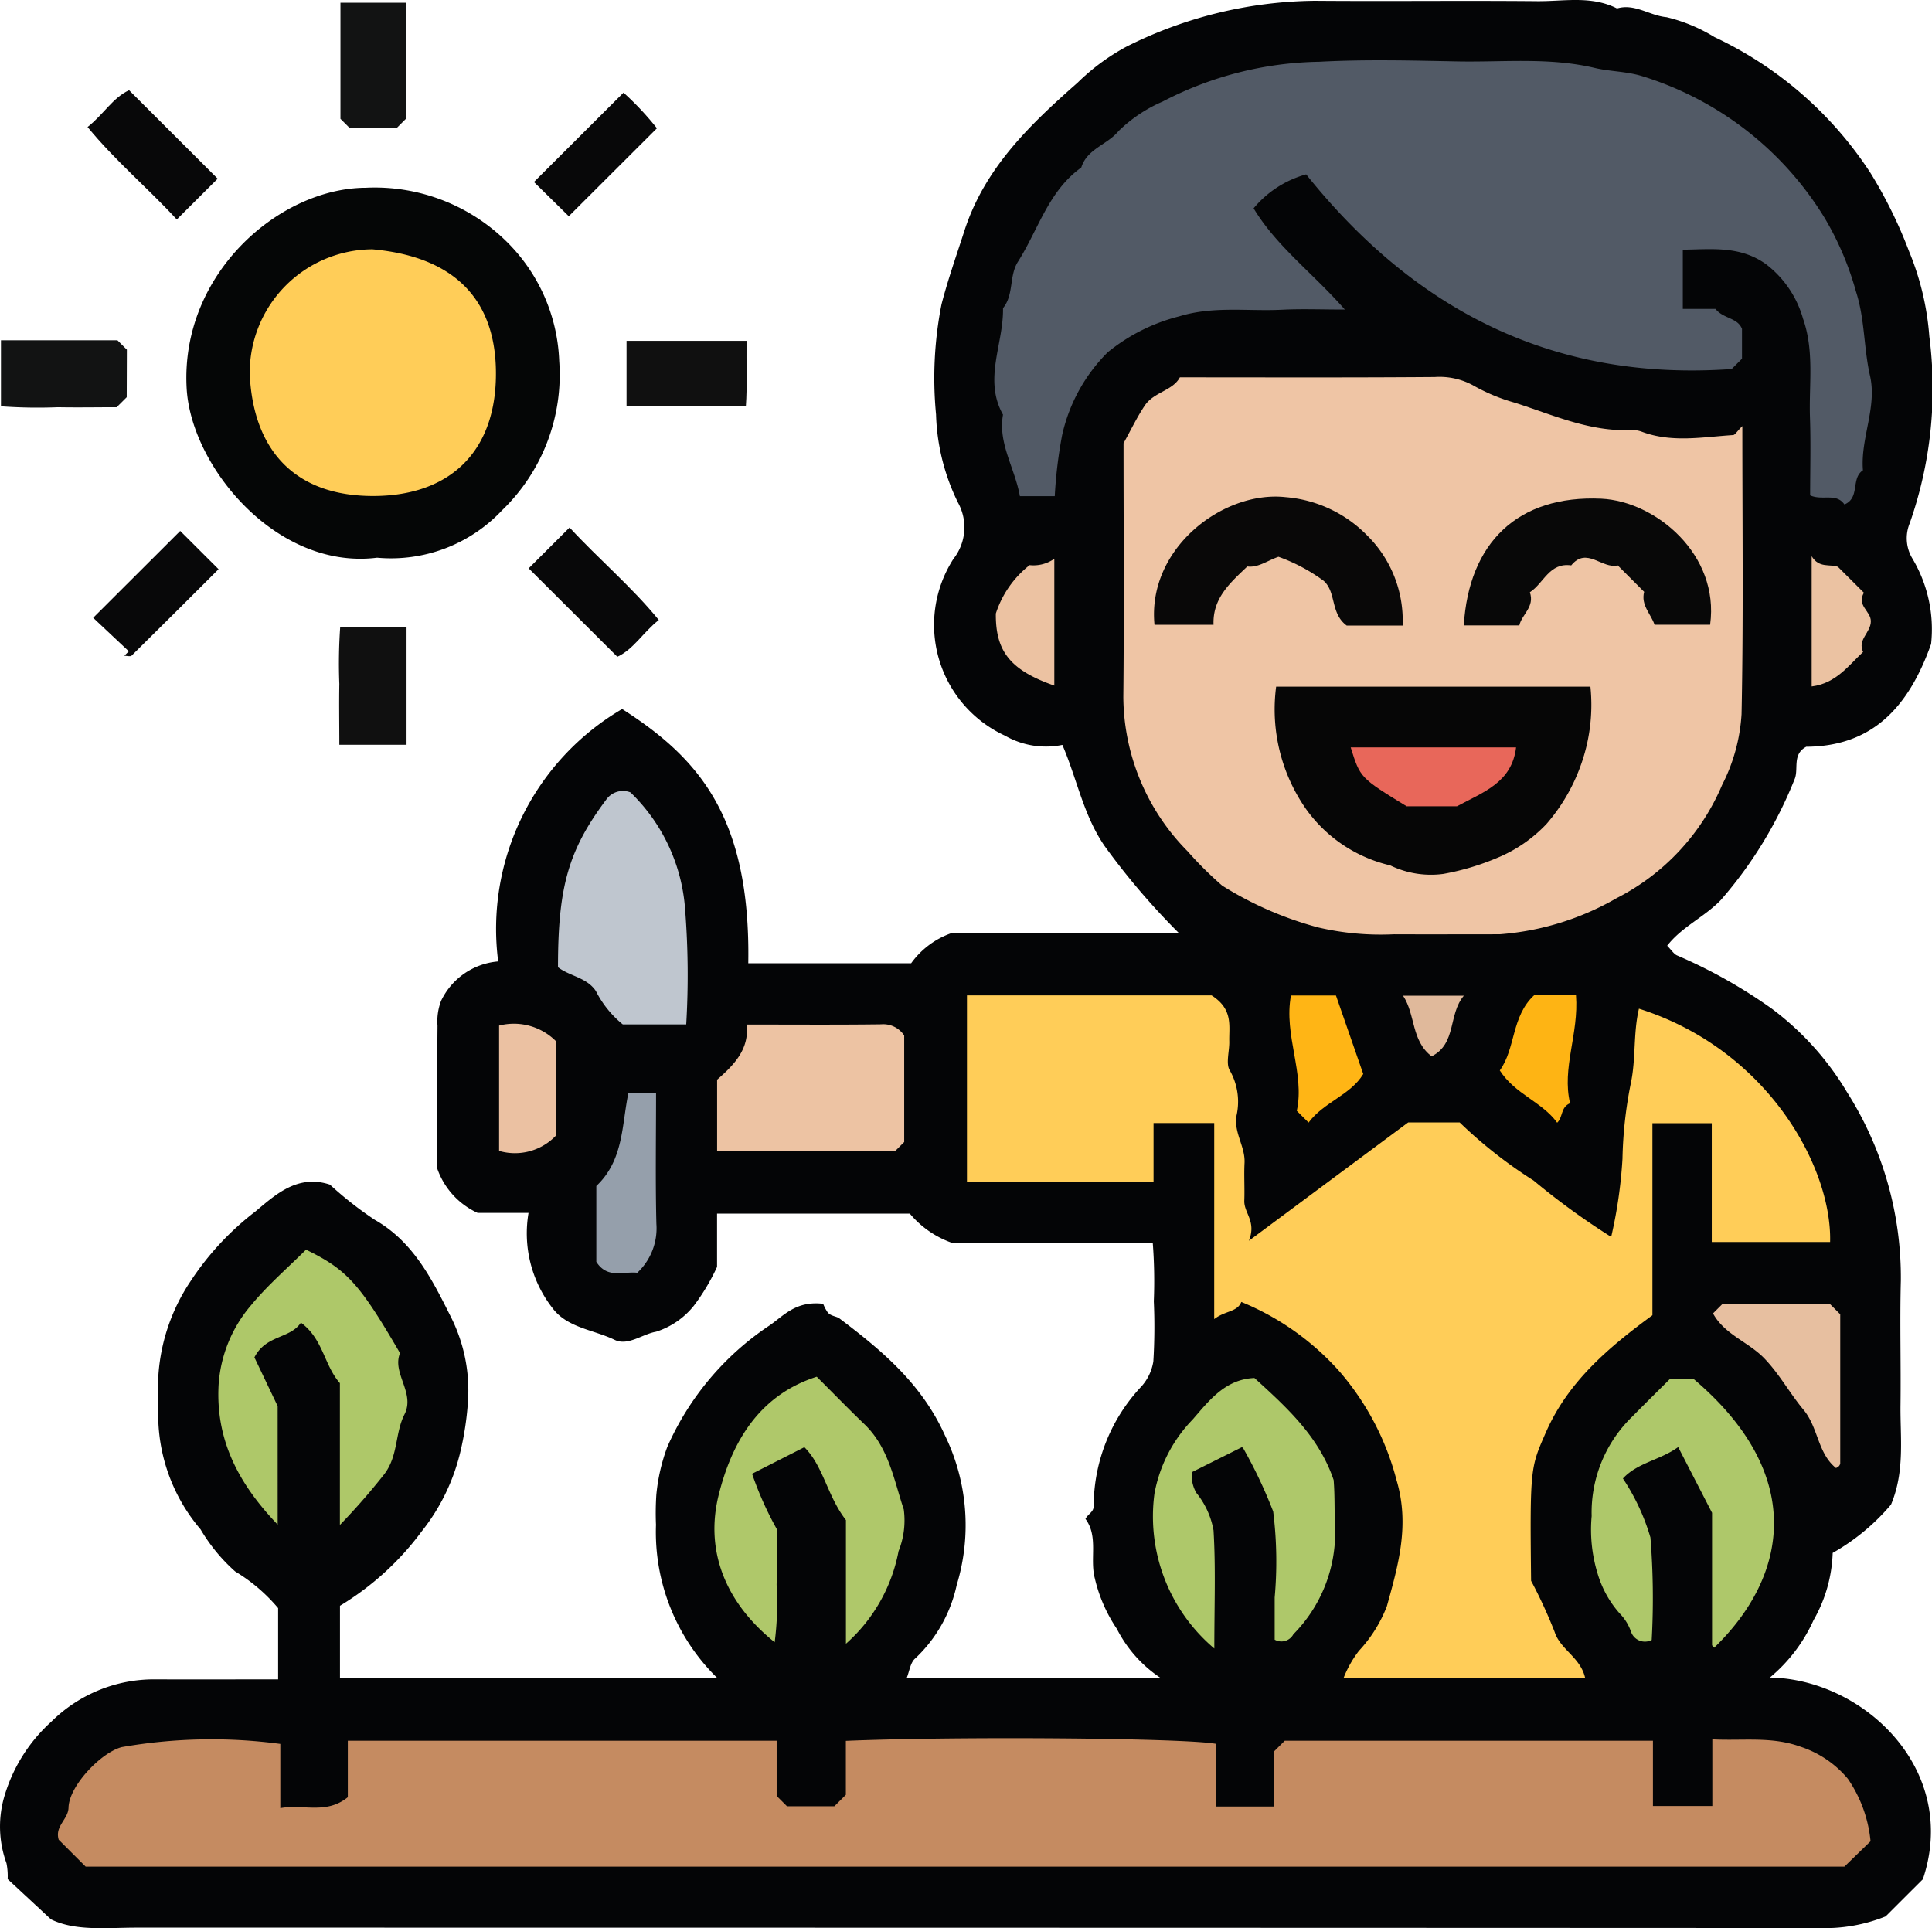 <svg xmlns="http://www.w3.org/2000/svg" xmlns:xlink="http://www.w3.org/1999/xlink" width="99.745" height="99.559" viewBox="0 0 99.745 99.559">
  <defs>
    <clipPath id="clip-path">
      <rect id="Rectángulo_326406" data-name="Rectángulo 326406" width="99.745" height="99.559" fill="none"/>
    </clipPath>
  </defs>
  <g id="Grupo_877641" data-name="Grupo 877641" clip-path="url(#clip-path)">
    <path id="Trazado_618090" data-name="Trazado 618090" d="M97.353,98.945l1.922-1.918c1.9-5.665-3.075-10.337-7.9-10.412a8.245,8.245,0,0,0,2.254-2.962,7.447,7.447,0,0,0,.989-3.473,11.12,11.12,0,0,0,3.011-2.493c.728-1.734.47-3.459.491-5.157.026-2.137-.039-4.275.017-6.41a17.857,17.857,0,0,0-2.778-9.728,14.893,14.893,0,0,0-3.878-4.307,26.228,26.228,0,0,0-4.9-2.756c-.166-.076-.279-.266-.508-.5.751-.973,1.922-1.479,2.769-2.359a21.66,21.66,0,0,0,3.8-6.214c.243-.525-.142-1.3.611-1.7,3.335-.021,5.255-1.945,6.446-5.306a7.124,7.124,0,0,0-.963-4.408,2.031,2.031,0,0,1-.141-1.825,20.994,20.994,0,0,0,1.013-9.643,14.241,14.241,0,0,0-1.048-4.4,23.607,23.607,0,0,0-1.985-4.036,19.481,19.481,0,0,0-8.06-7.024A8.476,8.476,0,0,0,86.041.887C85.162.807,84.4.165,83.483.436,82.16-.237,80.739.073,79.361.06,75.532.024,71.7.071,67.875.04a22.12,22.12,0,0,0-9.727,2.372,11.105,11.105,0,0,0-2.514,1.856c-2.436,2.145-4.8,4.4-5.846,7.655-.407,1.262-.847,2.5-1.181,3.794a19.67,19.67,0,0,0-.281,5.681,10.991,10.991,0,0,0,1.138,4.561,2.634,2.634,0,0,1-.242,2.9,6.3,6.3,0,0,0,2.665,9.125,4.244,4.244,0,0,0,2.961.476c.76,1.763,1.075,3.605,2.176,5.215a36.9,36.9,0,0,0,3.839,4.5H49.131a4.323,4.323,0,0,0-2.089,1.558H38.632c.124-7.62-2.615-10.628-6.512-13.126a13.153,13.153,0,0,0-6.4,13.033A3.594,3.594,0,0,0,22.77,51.68a2.98,2.98,0,0,0-.182,1.28c-.023,2.461-.011,4.922-.011,7.382a3.948,3.948,0,0,0,2.082,2.282h2.628a6.277,6.277,0,0,0,1.244,4.924c.764,1.016,2.124,1.109,3.2,1.631.687.332,1.419-.293,2.142-.42A4.086,4.086,0,0,0,35.82,67.42a10.837,10.837,0,0,0,1.2-2.009V62.662h9.953a5,5,0,0,0,2.153,1.5H59.514a25.853,25.853,0,0,1,.055,3.022,29.541,29.541,0,0,1-.024,3.106,2.52,2.52,0,0,1-.61,1.288,9.044,9.044,0,0,0-2.471,6.169c.009.323-.276.4-.424.677.678.913.216,2.05.481,3.06a7.847,7.847,0,0,0,1.142,2.62,6.667,6.667,0,0,0,2.276,2.545H46.807c.144-.347.191-.815.449-1.025a7.327,7.327,0,0,0,2.137-3.787,10.6,10.6,0,0,0-.614-7.74c-1.2-2.657-3.245-4.367-5.439-6.023-.16-.12-.483-.12-.626-.34a2.1,2.1,0,0,1-.215-.416c-1.436-.17-2.061.643-2.8,1.138A14.6,14.6,0,0,0,34.454,74.7a9.682,9.682,0,0,0-.569,2.479,14.453,14.453,0,0,0-.018,1.552,10.542,10.542,0,0,0,3.156,7.9H17.552V82.909a14.682,14.682,0,0,0,4.218-3.839,10.483,10.483,0,0,0,2.019-4.2,15.608,15.608,0,0,0,.361-2.374,8.441,8.441,0,0,0-.871-4.5c-.943-1.879-1.914-3.869-3.928-5.013a18.746,18.746,0,0,1-2.319-1.819c-1.664-.55-2.813.523-3.844,1.385a14.686,14.686,0,0,0-3.365,3.626A9.9,9.9,0,0,0,8.17,71.126c-.012.712.013,1.425,0,2.137a9.131,9.131,0,0,0,2.184,5.7,9.042,9.042,0,0,0,1.787,2.174,8.883,8.883,0,0,1,2.218,1.893v3.678c-2.124,0-4.247.01-6.37,0a7.525,7.525,0,0,0-5.333,2.179A8.372,8.372,0,0,0,.177,92.921,5.54,5.54,0,0,0,.334,96.2a3.4,3.4,0,0,1,.061.822L2.633,99.1c1.271.621,2.865.427,4.434.428q43.413,0,86.826.019a8.4,8.4,0,0,0,3.46-.6" transform="translate(0 0)" fill="#040506"/>
    <path id="Trazado_618091" data-name="Trazado 618091" d="M28.4,37.8a7.867,7.867,0,0,0,6.457-2.446,9.728,9.728,0,0,0,2.951-7.709,9.123,9.123,0,0,0-2.771-6.219A9.693,9.693,0,0,0,27.814,18.7c-4.477.024-9.567,4.454-9.241,10.349.224,4.059,4.653,9.4,9.829,8.752" transform="translate(-8.937 -9.006)" fill="#050606"/>
    <path id="Trazado_618092" data-name="Trazado 618092" d="M6.6,34.376l-.486-.485H.1V37.3a25.966,25.966,0,0,0,2.942.047c1.025.019,2.051,0,3.031,0l.519-.518Z" transform="translate(-0.05 -16.322)" fill="#121313"/>
    <path id="Trazado_618093" data-name="Trazado 618093" d="M33.907,6.266l.486.485H36.8l.5-.5V.274H33.907Z" transform="translate(-16.33 -0.132)" fill="#121313"/>
    <path id="Trazado_618094" data-name="Trazado 618094" d="M37.246,68.526V62.441H33.821a26.921,26.921,0,0,0-.045,2.946c-.019,1.024,0,2.049,0,3.139Z" transform="translate(-16.257 -30.072)" fill="#101010"/>
    <path id="Trazado_618095" data-name="Trazado 618095" d="M62.4,33.945v3.374h6.161c.077-1.056.013-2.185.04-3.374Z" transform="translate(-30.053 -16.348)" fill="#101010"/>
    <path id="Trazado_618096" data-name="Trazado 618096" d="M15.752,54.855,13.773,52.88,9.279,57.365l1.839,1.729-.231.231c.129,0,.313.056.378-.008,1.5-1.478,2.994-2.971,4.487-4.461" transform="translate(-4.469 -25.467)" fill="#080809"/>
    <path id="Trazado_618097" data-name="Trazado 618097" d="M54.764,52.539l-2.112,2.108,4.577,4.566c.841-.388,1.318-1.25,2.141-1.9-1.423-1.738-3.094-3.133-4.605-4.773" transform="translate(-25.358 -25.303)" fill="#080809"/>
    <path id="Trazado_618098" data-name="Trazado 618098" d="M13.327,15.659l2.112-2.107L10.865,8.984c-.842.389-1.32,1.251-2.143,1.9,1.423,1.738,3.094,3.133,4.605,4.773" transform="translate(-4.201 -4.327)" fill="#080809"/>
    <path id="Trazado_618099" data-name="Trazado 618099" d="M53.174,13.838l1.8,1.769,4.551-4.542A15.3,15.3,0,0,0,57.8,9.225l-4.623,4.613" transform="translate(-25.609 -4.443)" fill="#080809"/>
    <path id="Trazado_618100" data-name="Trazado 618100" d="M143.835,40.084c-.287.287-.374.453-.471.458-1.569.1-3.148.408-4.7-.167a1.4,1.4,0,0,0-.543-.092c-2.148.1-4.057-.782-6.031-1.412a9.545,9.545,0,0,1-2.159-.9,3.626,3.626,0,0,0-1.967-.426c-4.345.034-8.69.017-13.163.017-.362.687-1.33.755-1.8,1.44-.407.6-.716,1.258-1.108,1.962,0,4.307.034,8.708-.011,13.109a11.426,11.426,0,0,0,3.312,7.953,19.163,19.163,0,0,0,1.792,1.78,18.136,18.136,0,0,0,4.941,2.155,14.221,14.221,0,0,0,3.934.357c1.815.008,3.632,0,5.448,0a14.2,14.2,0,0,0,6.038-1.864A11.661,11.661,0,0,0,142.8,58.6a9.223,9.223,0,0,0,1-3.647c.1-4.844.041-9.691.041-14.868" transform="translate(-53.887 -18.08)" fill="#efc5a5"/>
    <path id="Trazado_618101" data-name="Trazado 618101" d="M98,179.754l1.351-1.312a6.837,6.837,0,0,0-1.172-3.224,5.354,5.354,0,0,0-2.458-1.661c-1.486-.537-2.975-.291-4.539-.375v3.44H88.116v-3.368H69.106l-.567.566v2.83h-3V173.41c-1.69-.3-13.424-.391-19.091-.15v2.785l-.593.591H43.409l-.534-.533v-2.849H20.735v2.915c-1.126.911-2.318.34-3.485.565v-3.317a26.816,26.816,0,0,0-8.183.165c-1.065.272-2.723,2-2.751,3.124-.015.611-.722.954-.507,1.658l.657.657.734.732Z" transform="translate(-2.778 -83.376)" fill="#c58b61"/>
    <path id="Trazado_618102" data-name="Trazado 618102" d="M109.065,115.857c.559-.438,1.19-.358,1.4-.886a13.73,13.73,0,0,1,5.084,3.607,13.927,13.927,0,0,1,2.929,5.593c.692,2.321.086,4.4-.5,6.514a7.141,7.141,0,0,1-1.442,2.3,5.7,5.7,0,0,0-.786,1.388h12.463c-.244-1.057-1.275-1.45-1.571-2.361a25.068,25.068,0,0,0-1.217-2.644c-.066-5.872-.027-5.855.764-7.663,1.149-2.626,3.239-4.387,5.5-6.047v-9.916h3.064v6.134h6.11c.1-3.857-3.219-9.943-9.87-12.047-.3,1.267-.149,2.576-.419,3.849a21.764,21.764,0,0,0-.431,3.9,24.073,24.073,0,0,1-.583,4.034,37.612,37.612,0,0,1-4.006-2.91,23.844,23.844,0,0,1-3.816-3H119.08l-8.223,6.11c.4-1.009-.262-1.431-.238-2.074s-.021-1.3.012-1.941c.042-.822-.517-1.5-.433-2.367a3.268,3.268,0,0,0-.312-2.387c-.242-.351-.03-1.008-.043-1.525-.02-.8.213-1.659-.914-2.376H96.3v9.617h9.633v-3.024h3.133Z" transform="translate(-46.378 -47.749)" fill="#ffcd58"/>
    <path id="Trazado_618103" data-name="Trazado 618103" d="M117.123,18.869c-1.64-1.875-3.514-3.244-4.709-5.226a5.4,5.4,0,0,1,2.713-1.753c5.656,7.061,12.808,10.7,21.968,10.051l.534-.533V19.868c-.229-.587-.962-.516-1.368-1.031h-1.688V15.778c1.475-.015,2.938-.217,4.289.745a5.37,5.37,0,0,1,1.918,2.819c.591,1.682.3,3.392.358,5.09.047,1.347.009,2.7.009,4.031.624.288,1.349-.145,1.77.471.823-.342.32-1.351.956-1.764-.136-1.65.738-3.245.365-4.882-.328-1.44-.262-2.925-.726-4.353a15.545,15.545,0,0,0-1.616-3.793A16.845,16.845,0,0,0,132.413,6.8c-.793-.23-1.6-.222-2.365-.4-2.342-.56-4.7-.3-7.048-.341-2.4-.046-4.8-.112-7.2.017a18.077,18.077,0,0,0-8.086,2.057,7.472,7.472,0,0,0-2.274,1.522c-.578.707-1.625.914-1.923,1.882-1.7,1.216-2.22,3.212-3.268,4.861-.47.74-.2,1.7-.773,2.4.038,1.835-1.027,3.669,0,5.5-.266,1.482.607,2.74.872,4.208h1.8a23.5,23.5,0,0,1,.382-3.161,8.709,8.709,0,0,1,2.352-4.269,9.541,9.541,0,0,1,3.7-1.857c1.769-.54,3.535-.251,5.3-.34,1.019-.051,2.042-.009,3.236-.009" transform="translate(-47.693 -2.888)" fill="#525a66"/>
    <path id="Trazado_618104" data-name="Trazado 618104" d="M24.806,132.544l-1.2-2.516c.6-1.174,1.844-.951,2.4-1.795,1.159.853,1.182,2.176,2.013,3.125v7.323a34.483,34.483,0,0,0,2.3-2.634c.721-.961.539-2.1,1.035-3.077.565-1.109-.658-2.125-.23-3.162-2.09-3.592-2.743-4.313-4.854-5.343-.935.933-1.968,1.82-2.823,2.854a7.023,7.023,0,0,0-1.691,4.138c-.15,2.811,1,5.068,3.051,7.206Z" transform="translate(-10.471 -59.943)" fill="#aec869"/>
    <path id="Trazado_618105" data-name="Trazado 618105" d="M121.1,150.758a.7.7,0,0,0,.964-.278,7.456,7.456,0,0,0,2.159-5.309c-.048-.9-.008-1.8-.079-2.656-.758-2.243-2.425-3.753-4.089-5.268-1.518.066-2.349,1.179-3.194,2.149a7.4,7.4,0,0,0-1.968,3.819,8.924,8.924,0,0,0,3.091,8c0-2.276.076-4.2-.041-6.1a4.252,4.252,0,0,0-.887-1.936,1.807,1.807,0,0,1-.233-1.068l2.585-1.292a.221.221,0,0,1,.088.092,24.29,24.29,0,0,1,1.527,3.229,20.792,20.792,0,0,1,.077,4.439Z" transform="translate(-55.291 -66.099)" fill="#aec86a"/>
    <path id="Trazado_618106" data-name="Trazado 618106" d="M163.775,137.328h-1.21c-.668.667-1.315,1.3-1.95,1.948a6.89,6.89,0,0,0-2.1,5.141,7.732,7.732,0,0,0,.308,2.971,5.41,5.41,0,0,0,1.136,2.052,2.525,2.525,0,0,1,.581.926.76.76,0,0,0,1.075.447,39.409,39.409,0,0,0-.065-5.289,11.178,11.178,0,0,0-1.421-3.048c.751-.821,1.934-.953,2.853-1.623l1.749,3.395c0,2.165,0,4.491,0,6.817,0,.049.072.1.11.147,3.79-3.662,4.8-8.911-1.073-13.884" transform="translate(-76.341 -66.138)" fill="#aec86a"/>
    <path id="Trazado_618107" data-name="Trazado 618107" d="M76.431,137.124c-3.055.975-4.41,3.491-5.061,6.108-.713,2.867.335,5.549,2.892,7.6a15.828,15.828,0,0,0,.1-2.964c.023-1.032.005-2.065.005-2.884a17.419,17.419,0,0,1-1.272-2.851l2.7-1.372c.987.986,1.181,2.522,2.146,3.764v6.385a8.485,8.485,0,0,0,2.716-4.779,4.25,4.25,0,0,0,.27-2.154c-.512-1.532-.775-3.195-2.029-4.4-.794-.762-1.56-1.552-2.467-2.456" transform="translate(-34.267 -66.04)" fill="#afc86a"/>
    <path id="Trazado_618108" data-name="Trazado 618108" d="M80.6,108.572l.476-.475v-5.5a1.294,1.294,0,0,0-1.193-.577c-2.261.029-4.523.012-6.935.012.129,1.28-.652,2.081-1.531,2.847v3.693Z" transform="translate(-34.394 -49.133)" fill="#edc3a3"/>
    <path id="Trazado_618109" data-name="Trazado 618109" d="M59.313,78.872a1.056,1.056,0,0,0-1.25.371c-1.948,2.6-2.492,4.489-2.492,8.657.612.467,1.5.532,1.959,1.234a5.275,5.275,0,0,0,1.386,1.718h3.275a43.177,43.177,0,0,0-.056-5.921,9.31,9.31,0,0,0-2.823-6.06" transform="translate(-26.763 -37.96)" fill="#bfc6cf"/>
    <path id="Trazado_618110" data-name="Trazado 618110" d="M171.073,129.908l-.471.47c.6,1.1,1.831,1.471,2.655,2.328.783.815,1.314,1.806,2.016,2.646.773.927.723,2.239,1.678,3.01a.521.521,0,0,0,.135-.081.278.278,0,0,0,.085-.156c0-2.58,0-5.161,0-7.7l-.518-.517Z" transform="translate(-82.163 -62.565)" fill="#e7bfa0"/>
    <path id="Trazado_618111" data-name="Trazado 618111" d="M62.473,108.866H61.044c-.347,1.66-.239,3.465-1.655,4.8v3.915c.568.894,1.406.483,2.115.565a3.141,3.141,0,0,0,.986-2.523c-.055-2.24-.017-4.482-.017-6.76" transform="translate(-28.602 -52.431)" fill="#959fab"/>
    <path id="Trazado_618112" data-name="Trazado 618112" d="M52.649,102.9a3.07,3.07,0,0,0-2.944-.813v6.47a2.922,2.922,0,0,0,2.944-.8Z" transform="translate(-23.938 -49.134)" fill="#ebc1a2"/>
    <path id="Trazado_618113" data-name="Trazado 618113" d="M153.3,99.113h-2.155c-1.193,1.1-.953,2.755-1.779,3.888.791,1.234,2.183,1.618,2.963,2.7.311-.3.17-.8.665-1.007-.435-1.82.461-3.58.306-5.579" transform="translate(-71.935 -47.733)" fill="#feb414"/>
    <path id="Trazado_618114" data-name="Trazado 618114" d="M132.232,103.207l-1.41-4.057H128.5c-.387,2.036.726,4.019.3,5.955l.608.607c.784-1.059,2.162-1.418,2.817-2.5" transform="translate(-61.849 -47.751)" fill="#ffb515"/>
    <path id="Trazado_618115" data-name="Trazado 618115" d="M100.92,55.979a5.222,5.222,0,0,0-1.743,2.5c-.018,1.913.707,2.916,3.019,3.72V55.65a1.861,1.861,0,0,1-1.276.329" transform="translate(-47.764 -26.801)" fill="#ecc2a2"/>
    <path id="Trazado_618116" data-name="Trazado 618116" d="M183.127,57.285l-1.344-1.341c-.425-.154-.975.083-1.354-.546v6.724c1.255-.16,1.888-1.063,2.655-1.782-.307-.631.4-1,.4-1.584,0-.531-.739-.8-.36-1.471" transform="translate(-86.896 -26.68)" fill="#ebc2a2"/>
    <path id="Trazado_618117" data-name="Trazado 618117" d="M139.735,99.174c.653.992.41,2.314,1.474,3.129,1.3-.651.848-2.17,1.663-3.129Z" transform="translate(-67.297 -47.763)" fill="#e0b99b"/>
    <path id="Trazado_618118" data-name="Trazado 618118" d="M31.17,24.83a6.367,6.367,0,0,0-6.3,6.482c.191,3.9,2.335,6.286,6.442,6.255,3.9-.029,6.3-2.3,6.267-6.4-.029-3.89-2.3-5.984-6.411-6.34" transform="translate(-11.975 -11.958)" fill="#ffcd58"/>
    <path id="Trazado_618119" data-name="Trazado 618119" d="M143.215,68.393H126.989a8.985,8.985,0,0,0,1.531,6.3,7.4,7.4,0,0,0,4.357,2.926,4.825,4.825,0,0,0,2.737.442,12.984,12.984,0,0,0,2.764-.819,7.35,7.35,0,0,0,2.566-1.756,9.46,9.46,0,0,0,1.742-2.949,9.19,9.19,0,0,0,.529-4.148" transform="translate(-61.105 -32.939)" fill="#060606"/>
    <path id="Trazado_618120" data-name="Trazado 618120" d="M114.948,56.082H118c-.054-1.377.859-2.166,1.744-3.011.552.073,1.009-.29,1.607-.5a9.065,9.065,0,0,1,2.336,1.243c.658.583.339,1.69,1.188,2.308h2.886a6.17,6.17,0,0,0-1.837-4.659,6.634,6.634,0,0,0-4.206-1.971c-3.223-.353-7.15,2.645-6.767,6.585" transform="translate(-55.347 -23.824)" fill="#090808"/>
    <path id="Trazado_618121" data-name="Trazado 618121" d="M145.783,56.2h2.866c.129-.573.805-.956.545-1.713.723-.469,1-1.546,2.135-1.388.8-.984,1.6.205,2.4,0l1.365,1.365c-.18.691.355,1.148.537,1.7H158.5c.5-3.639-2.829-6.376-5.611-6.507-4.334-.2-6.851,2.289-7.107,6.549" transform="translate(-70.21 -23.908)" fill="#080808"/>
    <path id="Trazado_618122" data-name="Trazado 618122" d="M134.52,74.439c.49,1.571.49,1.571,2.887,3.04h2.6c1.345-.731,2.832-1.212,3.051-3.04Z" transform="translate(-64.786 -35.85)" fill="#e8675a"/>
  </g>
</svg>
